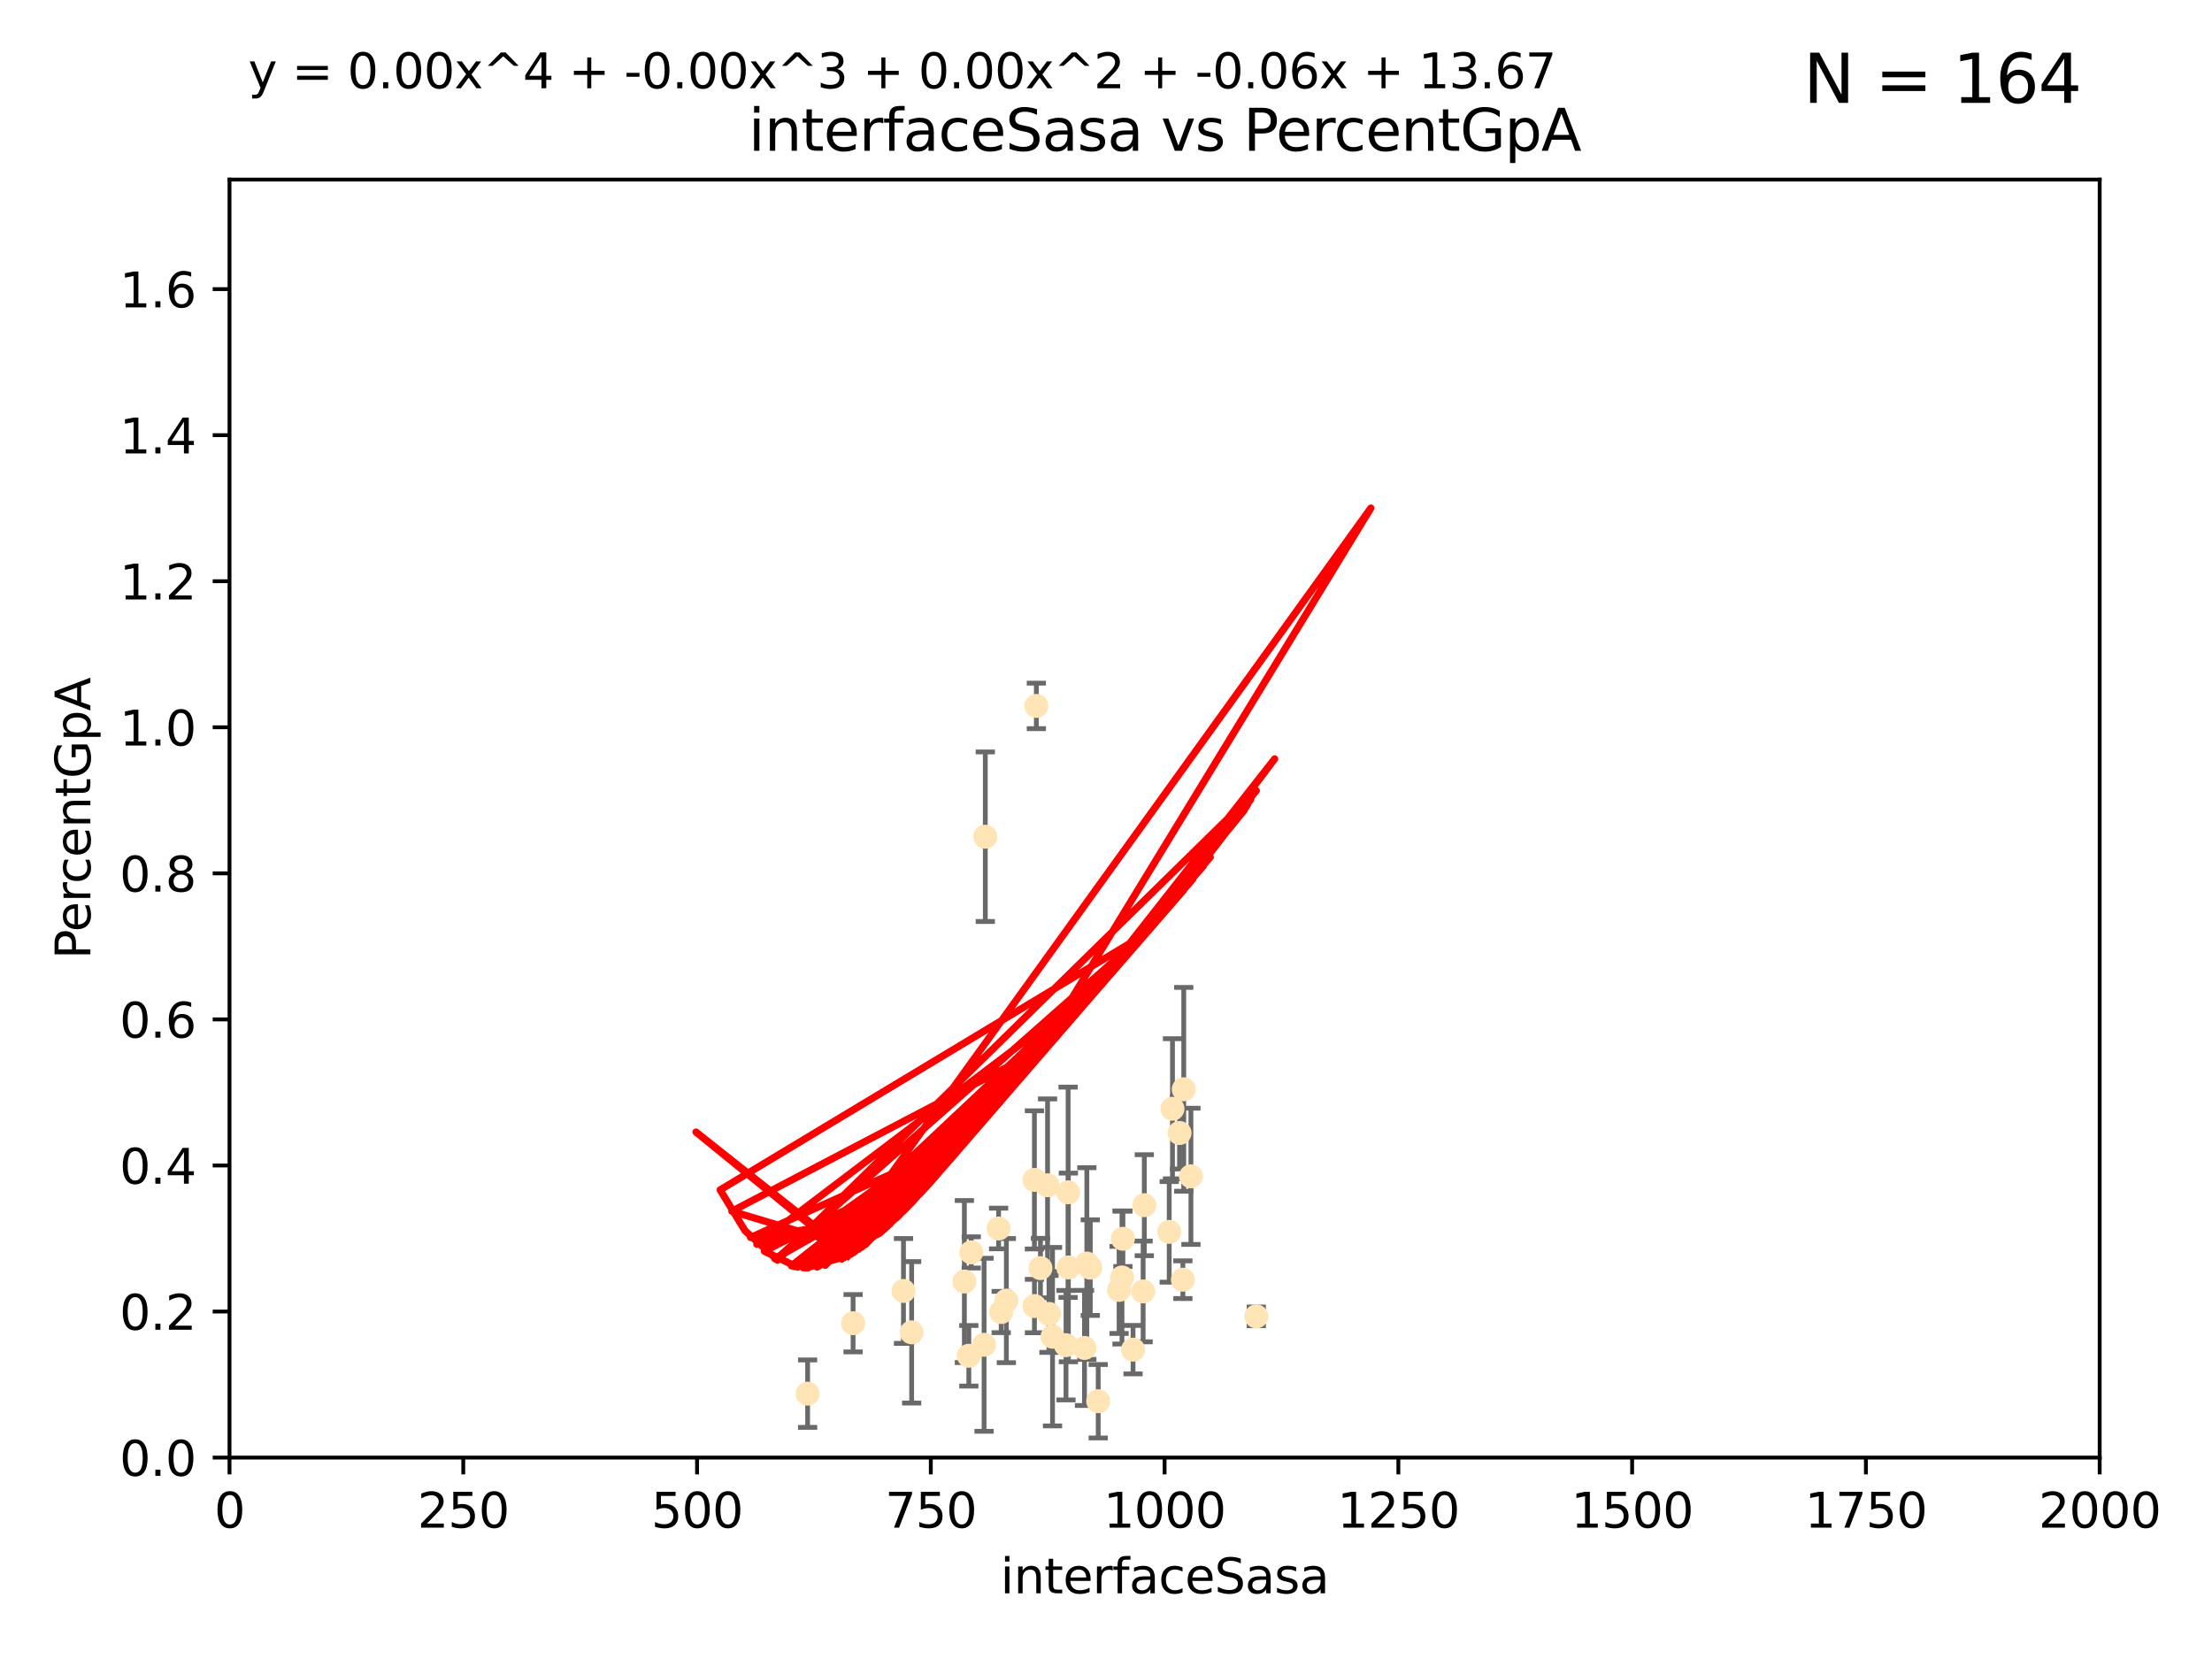 <?xml version="1.0" encoding="utf-8" standalone="no"?>
<!DOCTYPE svg PUBLIC "-//W3C//DTD SVG 1.1//EN"
  "http://www.w3.org/Graphics/SVG/1.1/DTD/svg11.dtd">
<svg xmlns:xlink="http://www.w3.org/1999/xlink" width="460.8pt" height="345.6pt" viewBox="0 0 460.8 345.6" xmlns="http://www.w3.org/2000/svg" version="1.1">
 <defs>
  <style type="text/css">*{stroke-linejoin: round; stroke-linecap: butt}</style>
 </defs>
 <g id="figure_1">
  <g id="patch_1">
   <path d="M 0 345.6 
L 460.8 345.6 
L 460.8 0 
L 0 0 
z
" style="fill: #ffffff"/>
  </g>
  <g id="axes_1">
   <g id="patch_2">
    <path d="M 47.81 303.64 
L 437.4 303.64 
L 437.4 37.411 
L 47.81 37.411 
z
" style="fill: #ffffff"/>
   </g>
   <g id="PathCollection_1">
    <defs>
     <path id="md4c03b5e62" d="M 0 1.118 
C 0.297 1.118 0.581 1 0.791 0.791 
C 1 0.581 1.118 0.297 1.118 0 
C 1.118 -0.297 1 -0.581 0.791 -0.791 
C 0.581 -1 0.297 -1.118 0 -1.118 
C -0.297 -1.118 -0.581 -1 -0.791 -0.791 
C -1 -0.581 -1.118 -0.297 -1.118 0 
C -1.118 0.297 -1 0.581 -0.791 0.791 
C -0.581 1 -0.297 1.118 0 1.118 
z
" style="stroke: #ffe4b5"/>
    </defs>
    <g clip-path="url(#pbf215080fa)">
     <use xlink:href="#md4c03b5e62" x="245.718" y="236.024" style="fill: #ffe4b5; stroke: #ffe4b5"/>
     <use xlink:href="#md4c03b5e62" x="215.891" y="147.056" style="fill: #ffe4b5; stroke: #ffe4b5"/>
     <use xlink:href="#md4c03b5e62" x="215.495" y="272.073" style="fill: #ffe4b5; stroke: #ffe4b5"/>
     <use xlink:href="#md4c03b5e62" x="219.261" y="278.454" style="fill: #ffe4b5; stroke: #ffe4b5"/>
     <use xlink:href="#md4c03b5e62" x="233.732" y="266.121" style="fill: #ffe4b5; stroke: #ffe4b5"/>
     <use xlink:href="#md4c03b5e62" x="243.569" y="256.619" style="fill: #ffe4b5; stroke: #ffe4b5"/>
     <use xlink:href="#md4c03b5e62" x="222.506" y="248.374" style="fill: #ffe4b5; stroke: #ffe4b5"/>
     <use xlink:href="#md4c03b5e62" x="200.897" y="266.966" style="fill: #ffe4b5; stroke: #ffe4b5"/>
     <use xlink:href="#md4c03b5e62" x="215.488" y="245.794" style="fill: #ffe4b5; stroke: #ffe4b5"/>
     <use xlink:href="#md4c03b5e62" x="225.921" y="280.798" style="fill: #ffe4b5; stroke: #ffe4b5"/>
     <use xlink:href="#md4c03b5e62" x="209.644" y="270.942" style="fill: #ffe4b5; stroke: #ffe4b5"/>
     <use xlink:href="#md4c03b5e62" x="222.066" y="280.225" style="fill: #ffe4b5; stroke: #ffe4b5"/>
     <use xlink:href="#md4c03b5e62" x="188.212" y="268.929" style="fill: #ffe4b5; stroke: #ffe4b5"/>
     <use xlink:href="#md4c03b5e62" x="189.913" y="277.551" style="fill: #ffe4b5; stroke: #ffe4b5"/>
     <use xlink:href="#md4c03b5e62" x="248.092" y="245.048" style="fill: #ffe4b5; stroke: #ffe4b5"/>
     <use xlink:href="#md4c03b5e62" x="227.125" y="264.074" style="fill: #ffe4b5; stroke: #ffe4b5"/>
     <use xlink:href="#md4c03b5e62" x="244.251" y="230.974" style="fill: #ffe4b5; stroke: #ffe4b5"/>
     <use xlink:href="#md4c03b5e62" x="246.594" y="226.92" style="fill: #ffe4b5; stroke: #ffe4b5"/>
     <use xlink:href="#md4c03b5e62" x="208.563" y="273.317" style="fill: #ffe4b5; stroke: #ffe4b5"/>
     <use xlink:href="#md4c03b5e62" x="222.561" y="264.031" style="fill: #ffe4b5; stroke: #ffe4b5"/>
     <use xlink:href="#md4c03b5e62" x="168.242" y="290.323" style="fill: #ffe4b5; stroke: #ffe4b5"/>
     <use xlink:href="#md4c03b5e62" x="236.035" y="281.157" style="fill: #ffe4b5; stroke: #ffe4b5"/>
     <use xlink:href="#md4c03b5e62" x="246.417" y="266.582" style="fill: #ffe4b5; stroke: #ffe4b5"/>
     <use xlink:href="#md4c03b5e62" x="205.257" y="174.301" style="fill: #ffe4b5; stroke: #ffe4b5"/>
     <use xlink:href="#md4c03b5e62" x="238.134" y="269.032" style="fill: #ffe4b5; stroke: #ffe4b5"/>
     <use xlink:href="#md4c03b5e62" x="233.126" y="268.709" style="fill: #ffe4b5; stroke: #ffe4b5"/>
     <use xlink:href="#md4c03b5e62" x="216.746" y="264.173" style="fill: #ffe4b5; stroke: #ffe4b5"/>
     <use xlink:href="#md4c03b5e62" x="202.329" y="260.898" style="fill: #ffe4b5; stroke: #ffe4b5"/>
     <use xlink:href="#md4c03b5e62" x="233.923" y="258.061" style="fill: #ffe4b5; stroke: #ffe4b5"/>
     <use xlink:href="#md4c03b5e62" x="228.778" y="291.9" style="fill: #ffe4b5; stroke: #ffe4b5"/>
     <use xlink:href="#md4c03b5e62" x="208.029" y="255.921" style="fill: #ffe4b5; stroke: #ffe4b5"/>
     <use xlink:href="#md4c03b5e62" x="177.715" y="275.649" style="fill: #ffe4b5; stroke: #ffe4b5"/>
     <use xlink:href="#md4c03b5e62" x="218.522" y="273.715" style="fill: #ffe4b5; stroke: #ffe4b5"/>
     <use xlink:href="#md4c03b5e62" x="205.002" y="280.144" style="fill: #ffe4b5; stroke: #ffe4b5"/>
     <use xlink:href="#md4c03b5e62" x="226.41" y="263.219" style="fill: #ffe4b5; stroke: #ffe4b5"/>
     <use xlink:href="#md4c03b5e62" x="218.226" y="246.911" style="fill: #ffe4b5; stroke: #ffe4b5"/>
     <use xlink:href="#md4c03b5e62" x="261.707" y="274.226" style="fill: #ffe4b5; stroke: #ffe4b5"/>
     <use xlink:href="#md4c03b5e62" x="238.38" y="251.06" style="fill: #ffe4b5; stroke: #ffe4b5"/>
     <use xlink:href="#md4c03b5e62" x="201.825" y="282.435" style="fill: #ffe4b5; stroke: #ffe4b5"/>
    </g>
   </g>
   <g id="matplotlib.axis_1">
    <g id="xtick_1">
     <g id="line2d_1">
      <defs>
       <path id="mb9b0d8a4fa" d="M 0 0 
L 0 3.5 
" style="stroke: #000000; stroke-width: 0.8"/>
      </defs>
      <g>
       <use xlink:href="#mb9b0d8a4fa" x="47.81" y="303.64" style="stroke: #000000; stroke-width: 0.8"/>
      </g>
     </g>
     <g id="text_1">
      <!-- 0 -->
      <g transform="translate(44.629 318.238)scale(0.1 -0.1)">
       <defs>
        <path id="DejaVuSans-30" d="M 2034 4250 
Q 1547 4250 1301 3770 
Q 1056 3291 1056 2328 
Q 1056 1369 1301 889 
Q 1547 409 2034 409 
Q 2525 409 2770 889 
Q 3016 1369 3016 2328 
Q 3016 3291 2770 3770 
Q 2525 4250 2034 4250 
z
M 2034 4750 
Q 2819 4750 3233 4129 
Q 3647 3509 3647 2328 
Q 3647 1150 3233 529 
Q 2819 -91 2034 -91 
Q 1250 -91 836 529 
Q 422 1150 422 2328 
Q 422 3509 836 4129 
Q 1250 4750 2034 4750 
z
" transform="scale(0.016)"/>
       </defs>
       <use xlink:href="#DejaVuSans-30"/>
      </g>
     </g>
    </g>
    <g id="xtick_2">
     <g id="line2d_2">
      <g>
       <use xlink:href="#mb9b0d8a4fa" x="96.509" y="303.64" style="stroke: #000000; stroke-width: 0.8"/>
      </g>
     </g>
     <g id="text_2">
      <!-- 250 -->
      <g transform="translate(86.965 318.238)scale(0.1 -0.1)">
       <defs>
        <path id="DejaVuSans-32" d="M 1228 531 
L 3431 531 
L 3431 0 
L 469 0 
L 469 531 
Q 828 903 1448 1529 
Q 2069 2156 2228 2338 
Q 2531 2678 2651 2914 
Q 2772 3150 2772 3378 
Q 2772 3750 2511 3984 
Q 2250 4219 1831 4219 
Q 1534 4219 1204 4116 
Q 875 4013 500 3803 
L 500 4441 
Q 881 4594 1212 4672 
Q 1544 4750 1819 4750 
Q 2544 4750 2975 4387 
Q 3406 4025 3406 3419 
Q 3406 3131 3298 2873 
Q 3191 2616 2906 2266 
Q 2828 2175 2409 1742 
Q 1991 1309 1228 531 
z
" transform="scale(0.016)"/>
        <path id="DejaVuSans-35" d="M 691 4666 
L 3169 4666 
L 3169 4134 
L 1269 4134 
L 1269 2991 
Q 1406 3038 1543 3061 
Q 1681 3084 1819 3084 
Q 2600 3084 3056 2656 
Q 3513 2228 3513 1497 
Q 3513 744 3044 326 
Q 2575 -91 1722 -91 
Q 1428 -91 1123 -41 
Q 819 9 494 109 
L 494 744 
Q 775 591 1075 516 
Q 1375 441 1709 441 
Q 2250 441 2565 725 
Q 2881 1009 2881 1497 
Q 2881 1984 2565 2268 
Q 2250 2553 1709 2553 
Q 1456 2553 1204 2497 
Q 953 2441 691 2322 
L 691 4666 
z
" transform="scale(0.016)"/>
       </defs>
       <use xlink:href="#DejaVuSans-32"/>
       <use xlink:href="#DejaVuSans-35" x="63.623"/>
       <use xlink:href="#DejaVuSans-30" x="127.246"/>
      </g>
     </g>
    </g>
    <g id="xtick_3">
     <g id="line2d_3">
      <g>
       <use xlink:href="#mb9b0d8a4fa" x="145.208" y="303.64" style="stroke: #000000; stroke-width: 0.8"/>
      </g>
     </g>
     <g id="text_3">
      <!-- 500 -->
      <g transform="translate(135.664 318.238)scale(0.1 -0.1)">
       <use xlink:href="#DejaVuSans-35"/>
       <use xlink:href="#DejaVuSans-30" x="63.623"/>
       <use xlink:href="#DejaVuSans-30" x="127.246"/>
      </g>
     </g>
    </g>
    <g id="xtick_4">
     <g id="line2d_4">
      <g>
       <use xlink:href="#mb9b0d8a4fa" x="193.906" y="303.64" style="stroke: #000000; stroke-width: 0.8"/>
      </g>
     </g>
     <g id="text_4">
      <!-- 750 -->
      <g transform="translate(184.363 318.238)scale(0.1 -0.1)">
       <defs>
        <path id="DejaVuSans-37" d="M 525 4666 
L 3525 4666 
L 3525 4397 
L 1831 0 
L 1172 0 
L 2766 4134 
L 525 4134 
L 525 4666 
z
" transform="scale(0.016)"/>
       </defs>
       <use xlink:href="#DejaVuSans-37"/>
       <use xlink:href="#DejaVuSans-35" x="63.623"/>
       <use xlink:href="#DejaVuSans-30" x="127.246"/>
      </g>
     </g>
    </g>
    <g id="xtick_5">
     <g id="line2d_5">
      <g>
       <use xlink:href="#mb9b0d8a4fa" x="242.605" y="303.64" style="stroke: #000000; stroke-width: 0.8"/>
      </g>
     </g>
     <g id="text_5">
      <!-- 1000 -->
      <g transform="translate(229.88 318.238)scale(0.1 -0.1)">
       <defs>
        <path id="DejaVuSans-31" d="M 794 531 
L 1825 531 
L 1825 4091 
L 703 3866 
L 703 4441 
L 1819 4666 
L 2450 4666 
L 2450 531 
L 3481 531 
L 3481 0 
L 794 0 
L 794 531 
z
" transform="scale(0.016)"/>
       </defs>
       <use xlink:href="#DejaVuSans-31"/>
       <use xlink:href="#DejaVuSans-30" x="63.623"/>
       <use xlink:href="#DejaVuSans-30" x="127.246"/>
       <use xlink:href="#DejaVuSans-30" x="190.869"/>
      </g>
     </g>
    </g>
    <g id="xtick_6">
     <g id="line2d_6">
      <g>
       <use xlink:href="#mb9b0d8a4fa" x="291.304" y="303.64" style="stroke: #000000; stroke-width: 0.8"/>
      </g>
     </g>
     <g id="text_6">
      <!-- 1250 -->
      <g transform="translate(278.579 318.238)scale(0.1 -0.1)">
       <use xlink:href="#DejaVuSans-31"/>
       <use xlink:href="#DejaVuSans-32" x="63.623"/>
       <use xlink:href="#DejaVuSans-35" x="127.246"/>
       <use xlink:href="#DejaVuSans-30" x="190.869"/>
      </g>
     </g>
    </g>
    <g id="xtick_7">
     <g id="line2d_7">
      <g>
       <use xlink:href="#mb9b0d8a4fa" x="340.002" y="303.64" style="stroke: #000000; stroke-width: 0.8"/>
      </g>
     </g>
     <g id="text_7">
      <!-- 1500 -->
      <g transform="translate(327.277 318.238)scale(0.1 -0.1)">
       <use xlink:href="#DejaVuSans-31"/>
       <use xlink:href="#DejaVuSans-35" x="63.623"/>
       <use xlink:href="#DejaVuSans-30" x="127.246"/>
       <use xlink:href="#DejaVuSans-30" x="190.869"/>
      </g>
     </g>
    </g>
    <g id="xtick_8">
     <g id="line2d_8">
      <g>
       <use xlink:href="#mb9b0d8a4fa" x="388.701" y="303.64" style="stroke: #000000; stroke-width: 0.8"/>
      </g>
     </g>
     <g id="text_8">
      <!-- 1750 -->
      <g transform="translate(375.976 318.238)scale(0.1 -0.1)">
       <use xlink:href="#DejaVuSans-31"/>
       <use xlink:href="#DejaVuSans-37" x="63.623"/>
       <use xlink:href="#DejaVuSans-35" x="127.246"/>
       <use xlink:href="#DejaVuSans-30" x="190.869"/>
      </g>
     </g>
    </g>
    <g id="xtick_9">
     <g id="line2d_9">
      <g>
       <use xlink:href="#mb9b0d8a4fa" x="437.4" y="303.64" style="stroke: #000000; stroke-width: 0.8"/>
      </g>
     </g>
     <g id="text_9">
      <!-- 2000 -->
      <g transform="translate(424.675 318.238)scale(0.1 -0.1)">
       <use xlink:href="#DejaVuSans-32"/>
       <use xlink:href="#DejaVuSans-30" x="63.623"/>
       <use xlink:href="#DejaVuSans-30" x="127.246"/>
       <use xlink:href="#DejaVuSans-30" x="190.869"/>
      </g>
     </g>
    </g>
    <g id="text_10">
     <!-- interfaceSasa -->
     <g transform="translate(208.398 331.917)scale(0.1 -0.1)">
      <defs>
       <path id="DejaVuSans-69" d="M 603 3500 
L 1178 3500 
L 1178 0 
L 603 0 
L 603 3500 
z
M 603 4863 
L 1178 4863 
L 1178 4134 
L 603 4134 
L 603 4863 
z
" transform="scale(0.016)"/>
       <path id="DejaVuSans-6e" d="M 3513 2113 
L 3513 0 
L 2938 0 
L 2938 2094 
Q 2938 2591 2744 2837 
Q 2550 3084 2163 3084 
Q 1697 3084 1428 2787 
Q 1159 2491 1159 1978 
L 1159 0 
L 581 0 
L 581 3500 
L 1159 3500 
L 1159 2956 
Q 1366 3272 1645 3428 
Q 1925 3584 2291 3584 
Q 2894 3584 3203 3211 
Q 3513 2838 3513 2113 
z
" transform="scale(0.016)"/>
       <path id="DejaVuSans-74" d="M 1172 4494 
L 1172 3500 
L 2356 3500 
L 2356 3053 
L 1172 3053 
L 1172 1153 
Q 1172 725 1289 603 
Q 1406 481 1766 481 
L 2356 481 
L 2356 0 
L 1766 0 
Q 1100 0 847 248 
Q 594 497 594 1153 
L 594 3053 
L 172 3053 
L 172 3500 
L 594 3500 
L 594 4494 
L 1172 4494 
z
" transform="scale(0.016)"/>
       <path id="DejaVuSans-65" d="M 3597 1894 
L 3597 1613 
L 953 1613 
Q 991 1019 1311 708 
Q 1631 397 2203 397 
Q 2534 397 2845 478 
Q 3156 559 3463 722 
L 3463 178 
Q 3153 47 2828 -22 
Q 2503 -91 2169 -91 
Q 1331 -91 842 396 
Q 353 884 353 1716 
Q 353 2575 817 3079 
Q 1281 3584 2069 3584 
Q 2775 3584 3186 3129 
Q 3597 2675 3597 1894 
z
M 3022 2063 
Q 3016 2534 2758 2815 
Q 2500 3097 2075 3097 
Q 1594 3097 1305 2825 
Q 1016 2553 972 2059 
L 3022 2063 
z
" transform="scale(0.016)"/>
       <path id="DejaVuSans-72" d="M 2631 2963 
Q 2534 3019 2420 3045 
Q 2306 3072 2169 3072 
Q 1681 3072 1420 2755 
Q 1159 2438 1159 1844 
L 1159 0 
L 581 0 
L 581 3500 
L 1159 3500 
L 1159 2956 
Q 1341 3275 1631 3429 
Q 1922 3584 2338 3584 
Q 2397 3584 2469 3576 
Q 2541 3569 2628 3553 
L 2631 2963 
z
" transform="scale(0.016)"/>
       <path id="DejaVuSans-66" d="M 2375 4863 
L 2375 4384 
L 1825 4384 
Q 1516 4384 1395 4259 
Q 1275 4134 1275 3809 
L 1275 3500 
L 2222 3500 
L 2222 3053 
L 1275 3053 
L 1275 0 
L 697 0 
L 697 3053 
L 147 3053 
L 147 3500 
L 697 3500 
L 697 3744 
Q 697 4328 969 4595 
Q 1241 4863 1831 4863 
L 2375 4863 
z
" transform="scale(0.016)"/>
       <path id="DejaVuSans-61" d="M 2194 1759 
Q 1497 1759 1228 1600 
Q 959 1441 959 1056 
Q 959 750 1161 570 
Q 1363 391 1709 391 
Q 2188 391 2477 730 
Q 2766 1069 2766 1631 
L 2766 1759 
L 2194 1759 
z
M 3341 1997 
L 3341 0 
L 2766 0 
L 2766 531 
Q 2569 213 2275 61 
Q 1981 -91 1556 -91 
Q 1019 -91 701 211 
Q 384 513 384 1019 
Q 384 1609 779 1909 
Q 1175 2209 1959 2209 
L 2766 2209 
L 2766 2266 
Q 2766 2663 2505 2880 
Q 2244 3097 1772 3097 
Q 1472 3097 1187 3025 
Q 903 2953 641 2809 
L 641 3341 
Q 956 3463 1253 3523 
Q 1550 3584 1831 3584 
Q 2591 3584 2966 3190 
Q 3341 2797 3341 1997 
z
" transform="scale(0.016)"/>
       <path id="DejaVuSans-63" d="M 3122 3366 
L 3122 2828 
Q 2878 2963 2633 3030 
Q 2388 3097 2138 3097 
Q 1578 3097 1268 2742 
Q 959 2388 959 1747 
Q 959 1106 1268 751 
Q 1578 397 2138 397 
Q 2388 397 2633 464 
Q 2878 531 3122 666 
L 3122 134 
Q 2881 22 2623 -34 
Q 2366 -91 2075 -91 
Q 1284 -91 818 406 
Q 353 903 353 1747 
Q 353 2603 823 3093 
Q 1294 3584 2113 3584 
Q 2378 3584 2631 3529 
Q 2884 3475 3122 3366 
z
" transform="scale(0.016)"/>
       <path id="DejaVuSans-53" d="M 3425 4513 
L 3425 3897 
Q 3066 4069 2747 4153 
Q 2428 4238 2131 4238 
Q 1616 4238 1336 4038 
Q 1056 3838 1056 3469 
Q 1056 3159 1242 3001 
Q 1428 2844 1947 2747 
L 2328 2669 
Q 3034 2534 3370 2195 
Q 3706 1856 3706 1288 
Q 3706 609 3251 259 
Q 2797 -91 1919 -91 
Q 1588 -91 1214 -16 
Q 841 59 441 206 
L 441 856 
Q 825 641 1194 531 
Q 1563 422 1919 422 
Q 2459 422 2753 634 
Q 3047 847 3047 1241 
Q 3047 1584 2836 1778 
Q 2625 1972 2144 2069 
L 1759 2144 
Q 1053 2284 737 2584 
Q 422 2884 422 3419 
Q 422 4038 858 4394 
Q 1294 4750 2059 4750 
Q 2388 4750 2728 4690 
Q 3069 4631 3425 4513 
z
" transform="scale(0.016)"/>
       <path id="DejaVuSans-73" d="M 2834 3397 
L 2834 2853 
Q 2591 2978 2328 3040 
Q 2066 3103 1784 3103 
Q 1356 3103 1142 2972 
Q 928 2841 928 2578 
Q 928 2378 1081 2264 
Q 1234 2150 1697 2047 
L 1894 2003 
Q 2506 1872 2764 1633 
Q 3022 1394 3022 966 
Q 3022 478 2636 193 
Q 2250 -91 1575 -91 
Q 1294 -91 989 -36 
Q 684 19 347 128 
L 347 722 
Q 666 556 975 473 
Q 1284 391 1588 391 
Q 1994 391 2212 530 
Q 2431 669 2431 922 
Q 2431 1156 2273 1281 
Q 2116 1406 1581 1522 
L 1381 1569 
Q 847 1681 609 1914 
Q 372 2147 372 2553 
Q 372 3047 722 3315 
Q 1072 3584 1716 3584 
Q 2034 3584 2315 3537 
Q 2597 3491 2834 3397 
z
" transform="scale(0.016)"/>
      </defs>
      <use xlink:href="#DejaVuSans-69"/>
      <use xlink:href="#DejaVuSans-6e" x="27.783"/>
      <use xlink:href="#DejaVuSans-74" x="91.162"/>
      <use xlink:href="#DejaVuSans-65" x="130.371"/>
      <use xlink:href="#DejaVuSans-72" x="191.895"/>
      <use xlink:href="#DejaVuSans-66" x="233.008"/>
      <use xlink:href="#DejaVuSans-61" x="268.213"/>
      <use xlink:href="#DejaVuSans-63" x="329.492"/>
      <use xlink:href="#DejaVuSans-65" x="384.473"/>
      <use xlink:href="#DejaVuSans-53" x="445.996"/>
      <use xlink:href="#DejaVuSans-61" x="509.473"/>
      <use xlink:href="#DejaVuSans-73" x="570.752"/>
      <use xlink:href="#DejaVuSans-61" x="622.852"/>
     </g>
    </g>
   </g>
   <g id="matplotlib.axis_2">
    <g id="ytick_1">
     <g id="line2d_10">
      <defs>
       <path id="m3b615065b5" d="M 0 0 
L -3.5 0 
" style="stroke: #000000; stroke-width: 0.8"/>
      </defs>
      <g>
       <use xlink:href="#m3b615065b5" x="47.81" y="303.64" style="stroke: #000000; stroke-width: 0.8"/>
      </g>
     </g>
     <g id="text_11">
      <!-- 0.0 -->
      <g transform="translate(24.907 307.439)scale(0.1 -0.1)">
       <defs>
        <path id="DejaVuSans-2e" d="M 684 794 
L 1344 794 
L 1344 0 
L 684 0 
L 684 794 
z
" transform="scale(0.016)"/>
       </defs>
       <use xlink:href="#DejaVuSans-30"/>
       <use xlink:href="#DejaVuSans-2e" x="63.623"/>
       <use xlink:href="#DejaVuSans-30" x="95.41"/>
      </g>
     </g>
    </g>
    <g id="ytick_2">
     <g id="line2d_11">
      <g>
       <use xlink:href="#m3b615065b5" x="47.81" y="273.214" style="stroke: #000000; stroke-width: 0.8"/>
      </g>
     </g>
     <g id="text_12">
      <!-- 0.2 -->
      <g transform="translate(24.907 277.013)scale(0.1 -0.1)">
       <use xlink:href="#DejaVuSans-30"/>
       <use xlink:href="#DejaVuSans-2e" x="63.623"/>
       <use xlink:href="#DejaVuSans-32" x="95.41"/>
      </g>
     </g>
    </g>
    <g id="ytick_3">
     <g id="line2d_12">
      <g>
       <use xlink:href="#m3b615065b5" x="47.81" y="242.788" style="stroke: #000000; stroke-width: 0.8"/>
      </g>
     </g>
     <g id="text_13">
      <!-- 0.4 -->
      <g transform="translate(24.907 246.587)scale(0.1 -0.1)">
       <defs>
        <path id="DejaVuSans-34" d="M 2419 4116 
L 825 1625 
L 2419 1625 
L 2419 4116 
z
M 2253 4666 
L 3047 4666 
L 3047 1625 
L 3713 1625 
L 3713 1100 
L 3047 1100 
L 3047 0 
L 2419 0 
L 2419 1100 
L 313 1100 
L 313 1709 
L 2253 4666 
z
" transform="scale(0.016)"/>
       </defs>
       <use xlink:href="#DejaVuSans-30"/>
       <use xlink:href="#DejaVuSans-2e" x="63.623"/>
       <use xlink:href="#DejaVuSans-34" x="95.41"/>
      </g>
     </g>
    </g>
    <g id="ytick_4">
     <g id="line2d_13">
      <g>
       <use xlink:href="#m3b615065b5" x="47.81" y="212.362" style="stroke: #000000; stroke-width: 0.8"/>
      </g>
     </g>
     <g id="text_14">
      <!-- 0.6 -->
      <g transform="translate(24.907 216.161)scale(0.1 -0.1)">
       <defs>
        <path id="DejaVuSans-36" d="M 2113 2584 
Q 1688 2584 1439 2293 
Q 1191 2003 1191 1497 
Q 1191 994 1439 701 
Q 1688 409 2113 409 
Q 2538 409 2786 701 
Q 3034 994 3034 1497 
Q 3034 2003 2786 2293 
Q 2538 2584 2113 2584 
z
M 3366 4563 
L 3366 3988 
Q 3128 4100 2886 4159 
Q 2644 4219 2406 4219 
Q 1781 4219 1451 3797 
Q 1122 3375 1075 2522 
Q 1259 2794 1537 2939 
Q 1816 3084 2150 3084 
Q 2853 3084 3261 2657 
Q 3669 2231 3669 1497 
Q 3669 778 3244 343 
Q 2819 -91 2113 -91 
Q 1303 -91 875 529 
Q 447 1150 447 2328 
Q 447 3434 972 4092 
Q 1497 4750 2381 4750 
Q 2619 4750 2861 4703 
Q 3103 4656 3366 4563 
z
" transform="scale(0.016)"/>
       </defs>
       <use xlink:href="#DejaVuSans-30"/>
       <use xlink:href="#DejaVuSans-2e" x="63.623"/>
       <use xlink:href="#DejaVuSans-36" x="95.41"/>
      </g>
     </g>
    </g>
    <g id="ytick_5">
     <g id="line2d_14">
      <g>
       <use xlink:href="#m3b615065b5" x="47.81" y="181.935" style="stroke: #000000; stroke-width: 0.8"/>
      </g>
     </g>
     <g id="text_15">
      <!-- 0.8 -->
      <g transform="translate(24.907 185.735)scale(0.1 -0.1)">
       <defs>
        <path id="DejaVuSans-38" d="M 2034 2216 
Q 1584 2216 1326 1975 
Q 1069 1734 1069 1313 
Q 1069 891 1326 650 
Q 1584 409 2034 409 
Q 2484 409 2743 651 
Q 3003 894 3003 1313 
Q 3003 1734 2745 1975 
Q 2488 2216 2034 2216 
z
M 1403 2484 
Q 997 2584 770 2862 
Q 544 3141 544 3541 
Q 544 4100 942 4425 
Q 1341 4750 2034 4750 
Q 2731 4750 3128 4425 
Q 3525 4100 3525 3541 
Q 3525 3141 3298 2862 
Q 3072 2584 2669 2484 
Q 3125 2378 3379 2068 
Q 3634 1759 3634 1313 
Q 3634 634 3220 271 
Q 2806 -91 2034 -91 
Q 1263 -91 848 271 
Q 434 634 434 1313 
Q 434 1759 690 2068 
Q 947 2378 1403 2484 
z
M 1172 3481 
Q 1172 3119 1398 2916 
Q 1625 2713 2034 2713 
Q 2441 2713 2670 2916 
Q 2900 3119 2900 3481 
Q 2900 3844 2670 4047 
Q 2441 4250 2034 4250 
Q 1625 4250 1398 4047 
Q 1172 3844 1172 3481 
z
" transform="scale(0.016)"/>
       </defs>
       <use xlink:href="#DejaVuSans-30"/>
       <use xlink:href="#DejaVuSans-2e" x="63.623"/>
       <use xlink:href="#DejaVuSans-38" x="95.41"/>
      </g>
     </g>
    </g>
    <g id="ytick_6">
     <g id="line2d_15">
      <g>
       <use xlink:href="#m3b615065b5" x="47.81" y="151.509" style="stroke: #000000; stroke-width: 0.8"/>
      </g>
     </g>
     <g id="text_16">
      <!-- 1.0 -->
      <g transform="translate(24.907 155.308)scale(0.1 -0.1)">
       <use xlink:href="#DejaVuSans-31"/>
       <use xlink:href="#DejaVuSans-2e" x="63.623"/>
       <use xlink:href="#DejaVuSans-30" x="95.41"/>
      </g>
     </g>
    </g>
    <g id="ytick_7">
     <g id="line2d_16">
      <g>
       <use xlink:href="#m3b615065b5" x="47.81" y="121.083" style="stroke: #000000; stroke-width: 0.8"/>
      </g>
     </g>
     <g id="text_17">
      <!-- 1.2 -->
      <g transform="translate(24.907 124.882)scale(0.1 -0.1)">
       <use xlink:href="#DejaVuSans-31"/>
       <use xlink:href="#DejaVuSans-2e" x="63.623"/>
       <use xlink:href="#DejaVuSans-32" x="95.41"/>
      </g>
     </g>
    </g>
    <g id="ytick_8">
     <g id="line2d_17">
      <g>
       <use xlink:href="#m3b615065b5" x="47.81" y="90.657" style="stroke: #000000; stroke-width: 0.8"/>
      </g>
     </g>
     <g id="text_18">
      <!-- 1.4 -->
      <g transform="translate(24.907 94.456)scale(0.1 -0.1)">
       <use xlink:href="#DejaVuSans-31"/>
       <use xlink:href="#DejaVuSans-2e" x="63.623"/>
       <use xlink:href="#DejaVuSans-34" x="95.41"/>
      </g>
     </g>
    </g>
    <g id="ytick_9">
     <g id="line2d_18">
      <g>
       <use xlink:href="#m3b615065b5" x="47.81" y="60.231" style="stroke: #000000; stroke-width: 0.8"/>
      </g>
     </g>
     <g id="text_19">
      <!-- 1.6 -->
      <g transform="translate(24.907 64.03)scale(0.1 -0.1)">
       <use xlink:href="#DejaVuSans-31"/>
       <use xlink:href="#DejaVuSans-2e" x="63.623"/>
       <use xlink:href="#DejaVuSans-36" x="95.41"/>
      </g>
     </g>
    </g>
    <g id="text_20">
     <!-- PercentGpA -->
     <g transform="translate(18.827 199.802)rotate(-90)scale(0.1 -0.1)">
      <defs>
       <path id="DejaVuSans-50" d="M 1259 4147 
L 1259 2394 
L 2053 2394 
Q 2494 2394 2734 2622 
Q 2975 2850 2975 3272 
Q 2975 3691 2734 3919 
Q 2494 4147 2053 4147 
L 1259 4147 
z
M 628 4666 
L 2053 4666 
Q 2838 4666 3239 4311 
Q 3641 3956 3641 3272 
Q 3641 2581 3239 2228 
Q 2838 1875 2053 1875 
L 1259 1875 
L 1259 0 
L 628 0 
L 628 4666 
z
" transform="scale(0.016)"/>
       <path id="DejaVuSans-47" d="M 3809 666 
L 3809 1919 
L 2778 1919 
L 2778 2438 
L 4434 2438 
L 4434 434 
Q 4069 175 3628 42 
Q 3188 -91 2688 -91 
Q 1594 -91 976 548 
Q 359 1188 359 2328 
Q 359 3472 976 4111 
Q 1594 4750 2688 4750 
Q 3144 4750 3555 4637 
Q 3966 4525 4313 4306 
L 4313 3634 
Q 3963 3931 3569 4081 
Q 3175 4231 2741 4231 
Q 1884 4231 1454 3753 
Q 1025 3275 1025 2328 
Q 1025 1384 1454 906 
Q 1884 428 2741 428 
Q 3075 428 3337 486 
Q 3600 544 3809 666 
z
" transform="scale(0.016)"/>
       <path id="DejaVuSans-70" d="M 1159 525 
L 1159 -1331 
L 581 -1331 
L 581 3500 
L 1159 3500 
L 1159 2969 
Q 1341 3281 1617 3432 
Q 1894 3584 2278 3584 
Q 2916 3584 3314 3078 
Q 3713 2572 3713 1747 
Q 3713 922 3314 415 
Q 2916 -91 2278 -91 
Q 1894 -91 1617 61 
Q 1341 213 1159 525 
z
M 3116 1747 
Q 3116 2381 2855 2742 
Q 2594 3103 2138 3103 
Q 1681 3103 1420 2742 
Q 1159 2381 1159 1747 
Q 1159 1113 1420 752 
Q 1681 391 2138 391 
Q 2594 391 2855 752 
Q 3116 1113 3116 1747 
z
" transform="scale(0.016)"/>
       <path id="DejaVuSans-41" d="M 2188 4044 
L 1331 1722 
L 3047 1722 
L 2188 4044 
z
M 1831 4666 
L 2547 4666 
L 4325 0 
L 3669 0 
L 3244 1197 
L 1141 1197 
L 716 0 
L 50 0 
L 1831 4666 
z
" transform="scale(0.016)"/>
      </defs>
      <use xlink:href="#DejaVuSans-50"/>
      <use xlink:href="#DejaVuSans-65" x="56.678"/>
      <use xlink:href="#DejaVuSans-72" x="118.201"/>
      <use xlink:href="#DejaVuSans-63" x="157.064"/>
      <use xlink:href="#DejaVuSans-65" x="212.045"/>
      <use xlink:href="#DejaVuSans-6e" x="273.568"/>
      <use xlink:href="#DejaVuSans-74" x="336.947"/>
      <use xlink:href="#DejaVuSans-47" x="376.156"/>
      <use xlink:href="#DejaVuSans-70" x="453.646"/>
      <use xlink:href="#DejaVuSans-41" x="517.123"/>
     </g>
    </g>
   </g>
   <g id="LineCollection_1">
    <path d="M 245.718 243.516 
L 245.718 228.533 
" clip-path="url(#pbf215080fa)" style="fill: none; stroke: #696969"/>
    <path d="M 215.891 151.794 
L 215.891 142.317 
" clip-path="url(#pbf215080fa)" style="fill: none; stroke: #696969"/>
    <path d="M 215.495 277.635 
L 215.495 266.511 
" clip-path="url(#pbf215080fa)" style="fill: none; stroke: #696969"/>
    <path d="M 219.261 297.045 
L 219.261 259.864 
" clip-path="url(#pbf215080fa)" style="fill: none; stroke: #696969"/>
    <path d="M 233.732 279.981 
L 233.732 252.261 
" clip-path="url(#pbf215080fa)" style="fill: none; stroke: #696969"/>
    <path d="M 243.569 267.094 
L 243.569 246.145 
" clip-path="url(#pbf215080fa)" style="fill: none; stroke: #696969"/>
    <path d="M 222.506 270.281 
L 222.506 226.467 
" clip-path="url(#pbf215080fa)" style="fill: none; stroke: #696969"/>
    <path d="M 200.897 283.841 
L 200.897 250.092 
" clip-path="url(#pbf215080fa)" style="fill: none; stroke: #696969"/>
    <path d="M 215.488 260.183 
L 215.488 231.405 
" clip-path="url(#pbf215080fa)" style="fill: none; stroke: #696969"/>
    <path d="M 225.921 292.789 
L 225.921 268.808 
" clip-path="url(#pbf215080fa)" style="fill: none; stroke: #696969"/>
    <path d="M 209.644 283.871 
L 209.644 258.013 
" clip-path="url(#pbf215080fa)" style="fill: none; stroke: #696969"/>
    <path d="M 222.066 291.627 
L 222.066 268.824 
" clip-path="url(#pbf215080fa)" style="fill: none; stroke: #696969"/>
    <path d="M 188.212 279.846 
L 188.212 258.013 
" clip-path="url(#pbf215080fa)" style="fill: none; stroke: #696969"/>
    <path d="M 189.913 292.284 
L 189.913 262.817 
" clip-path="url(#pbf215080fa)" style="fill: none; stroke: #696969"/>
    <path d="M 248.092 259.236 
L 248.092 230.86 
" clip-path="url(#pbf215080fa)" style="fill: none; stroke: #696969"/>
    <path d="M 227.125 274.032 
L 227.125 254.116 
" clip-path="url(#pbf215080fa)" style="fill: none; stroke: #696969"/>
    <path d="M 244.251 245.568 
L 244.251 216.38 
" clip-path="url(#pbf215080fa)" style="fill: none; stroke: #696969"/>
    <path d="M 246.594 248.148 
L 246.594 205.692 
" clip-path="url(#pbf215080fa)" style="fill: none; stroke: #696969"/>
    <path d="M 208.563 277.619 
L 208.563 269.015 
" clip-path="url(#pbf215080fa)" style="fill: none; stroke: #696969"/>
    <path d="M 222.561 283.684 
L 222.561 244.378 
" clip-path="url(#pbf215080fa)" style="fill: none; stroke: #696969"/>
    <path d="M 168.242 297.345 
L 168.242 283.301 
" clip-path="url(#pbf215080fa)" style="fill: none; stroke: #696969"/>
    <path d="M 236.035 286.202 
L 236.035 276.111 
" clip-path="url(#pbf215080fa)" style="fill: none; stroke: #696969"/>
    <path d="M 246.417 270.509 
L 246.417 262.655 
" clip-path="url(#pbf215080fa)" style="fill: none; stroke: #696969"/>
    <path d="M 205.257 191.963 
L 205.257 156.639 
" clip-path="url(#pbf215080fa)" style="fill: none; stroke: #696969"/>
    <path d="M 238.134 279.528 
L 238.134 258.535 
" clip-path="url(#pbf215080fa)" style="fill: none; stroke: #696969"/>
    <path d="M 233.126 277.781 
L 233.126 259.637 
" clip-path="url(#pbf215080fa)" style="fill: none; stroke: #696969"/>
    <path d="M 216.746 270.37 
L 216.746 257.976 
" clip-path="url(#pbf215080fa)" style="fill: none; stroke: #696969"/>
    <path d="M 202.329 264.148 
L 202.329 257.647 
" clip-path="url(#pbf215080fa)" style="fill: none; stroke: #696969"/>
    <path d="M 233.923 263.837 
L 233.923 252.286 
" clip-path="url(#pbf215080fa)" style="fill: none; stroke: #696969"/>
    <path d="M 228.778 299.55 
L 228.778 284.25 
" clip-path="url(#pbf215080fa)" style="fill: none; stroke: #696969"/>
    <path d="M 208.029 260.159 
L 208.029 251.682 
" clip-path="url(#pbf215080fa)" style="fill: none; stroke: #696969"/>
    <path d="M 177.715 281.622 
L 177.715 269.676 
" clip-path="url(#pbf215080fa)" style="fill: none; stroke: #696969"/>
    <path d="M 218.522 281.728 
L 218.522 265.702 
" clip-path="url(#pbf215080fa)" style="fill: none; stroke: #696969"/>
    <path d="M 205.002 298.166 
L 205.002 262.122 
" clip-path="url(#pbf215080fa)" style="fill: none; stroke: #696969"/>
    <path d="M 226.41 283.184 
L 226.41 243.254 
" clip-path="url(#pbf215080fa)" style="fill: none; stroke: #696969"/>
    <path d="M 218.226 264.899 
L 218.226 228.924 
" clip-path="url(#pbf215080fa)" style="fill: none; stroke: #696969"/>
    <path d="M 261.707 276.177 
L 261.707 272.275 
" clip-path="url(#pbf215080fa)" style="fill: none; stroke: #696969"/>
    <path d="M 238.38 261.58 
L 238.38 240.54 
" clip-path="url(#pbf215080fa)" style="fill: none; stroke: #696969"/>
    <path d="M 201.825 288.743 
L 201.825 276.127 
" clip-path="url(#pbf215080fa)" style="fill: none; stroke: #696969"/>
   </g>
   <g id="line2d_19">
    <defs>
     <path id="md64081ae7c" d="M 2 0 
L -2 -0 
" style="stroke: #696969"/>
    </defs>
    <g clip-path="url(#pbf215080fa)">
     <use xlink:href="#md64081ae7c" x="245.718" y="243.516" style="fill: #696969; stroke: #696969"/>
     <use xlink:href="#md64081ae7c" x="215.891" y="151.794" style="fill: #696969; stroke: #696969"/>
     <use xlink:href="#md64081ae7c" x="215.495" y="277.635" style="fill: #696969; stroke: #696969"/>
     <use xlink:href="#md64081ae7c" x="219.261" y="297.045" style="fill: #696969; stroke: #696969"/>
     <use xlink:href="#md64081ae7c" x="233.732" y="279.981" style="fill: #696969; stroke: #696969"/>
     <use xlink:href="#md64081ae7c" x="243.569" y="267.094" style="fill: #696969; stroke: #696969"/>
     <use xlink:href="#md64081ae7c" x="222.506" y="270.281" style="fill: #696969; stroke: #696969"/>
     <use xlink:href="#md64081ae7c" x="200.897" y="283.841" style="fill: #696969; stroke: #696969"/>
     <use xlink:href="#md64081ae7c" x="215.488" y="260.183" style="fill: #696969; stroke: #696969"/>
     <use xlink:href="#md64081ae7c" x="225.921" y="292.789" style="fill: #696969; stroke: #696969"/>
     <use xlink:href="#md64081ae7c" x="209.644" y="283.871" style="fill: #696969; stroke: #696969"/>
     <use xlink:href="#md64081ae7c" x="222.066" y="291.627" style="fill: #696969; stroke: #696969"/>
     <use xlink:href="#md64081ae7c" x="188.212" y="279.846" style="fill: #696969; stroke: #696969"/>
     <use xlink:href="#md64081ae7c" x="189.913" y="292.284" style="fill: #696969; stroke: #696969"/>
     <use xlink:href="#md64081ae7c" x="248.092" y="259.236" style="fill: #696969; stroke: #696969"/>
     <use xlink:href="#md64081ae7c" x="227.125" y="274.032" style="fill: #696969; stroke: #696969"/>
     <use xlink:href="#md64081ae7c" x="244.251" y="245.568" style="fill: #696969; stroke: #696969"/>
     <use xlink:href="#md64081ae7c" x="246.594" y="248.148" style="fill: #696969; stroke: #696969"/>
     <use xlink:href="#md64081ae7c" x="208.563" y="277.619" style="fill: #696969; stroke: #696969"/>
     <use xlink:href="#md64081ae7c" x="222.561" y="283.684" style="fill: #696969; stroke: #696969"/>
     <use xlink:href="#md64081ae7c" x="168.242" y="297.345" style="fill: #696969; stroke: #696969"/>
     <use xlink:href="#md64081ae7c" x="236.035" y="286.202" style="fill: #696969; stroke: #696969"/>
     <use xlink:href="#md64081ae7c" x="246.417" y="270.509" style="fill: #696969; stroke: #696969"/>
     <use xlink:href="#md64081ae7c" x="205.257" y="191.963" style="fill: #696969; stroke: #696969"/>
     <use xlink:href="#md64081ae7c" x="238.134" y="279.528" style="fill: #696969; stroke: #696969"/>
     <use xlink:href="#md64081ae7c" x="233.126" y="277.781" style="fill: #696969; stroke: #696969"/>
     <use xlink:href="#md64081ae7c" x="216.746" y="270.37" style="fill: #696969; stroke: #696969"/>
     <use xlink:href="#md64081ae7c" x="202.329" y="264.148" style="fill: #696969; stroke: #696969"/>
     <use xlink:href="#md64081ae7c" x="233.923" y="263.837" style="fill: #696969; stroke: #696969"/>
     <use xlink:href="#md64081ae7c" x="228.778" y="299.55" style="fill: #696969; stroke: #696969"/>
     <use xlink:href="#md64081ae7c" x="208.029" y="260.159" style="fill: #696969; stroke: #696969"/>
     <use xlink:href="#md64081ae7c" x="177.715" y="281.622" style="fill: #696969; stroke: #696969"/>
     <use xlink:href="#md64081ae7c" x="218.522" y="281.728" style="fill: #696969; stroke: #696969"/>
     <use xlink:href="#md64081ae7c" x="205.002" y="298.166" style="fill: #696969; stroke: #696969"/>
     <use xlink:href="#md64081ae7c" x="226.41" y="283.184" style="fill: #696969; stroke: #696969"/>
     <use xlink:href="#md64081ae7c" x="218.226" y="264.899" style="fill: #696969; stroke: #696969"/>
     <use xlink:href="#md64081ae7c" x="261.707" y="276.177" style="fill: #696969; stroke: #696969"/>
     <use xlink:href="#md64081ae7c" x="238.38" y="261.58" style="fill: #696969; stroke: #696969"/>
     <use xlink:href="#md64081ae7c" x="201.825" y="288.743" style="fill: #696969; stroke: #696969"/>
    </g>
   </g>
   <g id="line2d_20">
    <g clip-path="url(#pbf215080fa)">
     <use xlink:href="#md64081ae7c" x="245.718" y="228.533" style="fill: #696969; stroke: #696969"/>
     <use xlink:href="#md64081ae7c" x="215.891" y="142.317" style="fill: #696969; stroke: #696969"/>
     <use xlink:href="#md64081ae7c" x="215.495" y="266.511" style="fill: #696969; stroke: #696969"/>
     <use xlink:href="#md64081ae7c" x="219.261" y="259.864" style="fill: #696969; stroke: #696969"/>
     <use xlink:href="#md64081ae7c" x="233.732" y="252.261" style="fill: #696969; stroke: #696969"/>
     <use xlink:href="#md64081ae7c" x="243.569" y="246.145" style="fill: #696969; stroke: #696969"/>
     <use xlink:href="#md64081ae7c" x="222.506" y="226.467" style="fill: #696969; stroke: #696969"/>
     <use xlink:href="#md64081ae7c" x="200.897" y="250.092" style="fill: #696969; stroke: #696969"/>
     <use xlink:href="#md64081ae7c" x="215.488" y="231.405" style="fill: #696969; stroke: #696969"/>
     <use xlink:href="#md64081ae7c" x="225.921" y="268.808" style="fill: #696969; stroke: #696969"/>
     <use xlink:href="#md64081ae7c" x="209.644" y="258.013" style="fill: #696969; stroke: #696969"/>
     <use xlink:href="#md64081ae7c" x="222.066" y="268.824" style="fill: #696969; stroke: #696969"/>
     <use xlink:href="#md64081ae7c" x="188.212" y="258.013" style="fill: #696969; stroke: #696969"/>
     <use xlink:href="#md64081ae7c" x="189.913" y="262.817" style="fill: #696969; stroke: #696969"/>
     <use xlink:href="#md64081ae7c" x="248.092" y="230.86" style="fill: #696969; stroke: #696969"/>
     <use xlink:href="#md64081ae7c" x="227.125" y="254.116" style="fill: #696969; stroke: #696969"/>
     <use xlink:href="#md64081ae7c" x="244.251" y="216.38" style="fill: #696969; stroke: #696969"/>
     <use xlink:href="#md64081ae7c" x="246.594" y="205.692" style="fill: #696969; stroke: #696969"/>
     <use xlink:href="#md64081ae7c" x="208.563" y="269.015" style="fill: #696969; stroke: #696969"/>
     <use xlink:href="#md64081ae7c" x="222.561" y="244.378" style="fill: #696969; stroke: #696969"/>
     <use xlink:href="#md64081ae7c" x="168.242" y="283.301" style="fill: #696969; stroke: #696969"/>
     <use xlink:href="#md64081ae7c" x="236.035" y="276.111" style="fill: #696969; stroke: #696969"/>
     <use xlink:href="#md64081ae7c" x="246.417" y="262.655" style="fill: #696969; stroke: #696969"/>
     <use xlink:href="#md64081ae7c" x="205.257" y="156.639" style="fill: #696969; stroke: #696969"/>
     <use xlink:href="#md64081ae7c" x="238.134" y="258.535" style="fill: #696969; stroke: #696969"/>
     <use xlink:href="#md64081ae7c" x="233.126" y="259.637" style="fill: #696969; stroke: #696969"/>
     <use xlink:href="#md64081ae7c" x="216.746" y="257.976" style="fill: #696969; stroke: #696969"/>
     <use xlink:href="#md64081ae7c" x="202.329" y="257.647" style="fill: #696969; stroke: #696969"/>
     <use xlink:href="#md64081ae7c" x="233.923" y="252.286" style="fill: #696969; stroke: #696969"/>
     <use xlink:href="#md64081ae7c" x="228.778" y="284.25" style="fill: #696969; stroke: #696969"/>
     <use xlink:href="#md64081ae7c" x="208.029" y="251.682" style="fill: #696969; stroke: #696969"/>
     <use xlink:href="#md64081ae7c" x="177.715" y="269.676" style="fill: #696969; stroke: #696969"/>
     <use xlink:href="#md64081ae7c" x="218.522" y="265.702" style="fill: #696969; stroke: #696969"/>
     <use xlink:href="#md64081ae7c" x="205.002" y="262.122" style="fill: #696969; stroke: #696969"/>
     <use xlink:href="#md64081ae7c" x="226.41" y="243.254" style="fill: #696969; stroke: #696969"/>
     <use xlink:href="#md64081ae7c" x="218.226" y="228.924" style="fill: #696969; stroke: #696969"/>
     <use xlink:href="#md64081ae7c" x="261.707" y="272.275" style="fill: #696969; stroke: #696969"/>
     <use xlink:href="#md64081ae7c" x="238.38" y="240.54" style="fill: #696969; stroke: #696969"/>
     <use xlink:href="#md64081ae7c" x="201.825" y="276.127" style="fill: #696969; stroke: #696969"/>
    </g>
   </g>
   <g id="line2d_21">
    <path d="M 258.839 169.205 
L 235.526 197.861 
L 265.53 158.098 
L 225.86 208.554 
L 259.065 168.863 
L 259.932 167.532 
L 242.845 189.719 
L 216.635 219.155 
L 250.675 180.407 
L 221.458 213.551 
L 245.718 186.409 
L 236.422 196.876 
L 215.891 220.032 
L 226.558 207.772 
L 223.671 211.025 
L 248.492 183.105 
L 223.897 210.769 
L 215.495 220.499 
L 225.446 209.02 
L 230.29 203.623 
L 200.86 238.089 
L 219.261 216.087 
L 237.649 195.523 
L 259.72 167.861 
L 204.848 233.291 
L 245.901 186.195 
L 171.91 263.593 
L 285.569 105.848 
L 215.957 219.954 
L 194.641 245.356 
L 191.75 248.565 
L 243.569 188.893 
L 222.506 212.351 
L 184.761 255.568 
L 213.156 223.279 
L 222.113 212.801 
L 200.897 238.045 
L 215.488 220.508 
L 184.217 256.054 
L 228.237 205.898 
L 209.644 227.494 
L 222.194 212.707 
L 188.212 252.268 
L 237.381 195.82 
L 189.913 250.523 
L 197.192 242.422 
L 248.092 183.589 
L 208.978 228.298 
L 227.208 207.044 
L 227.125 207.138 
L 260.569 166.534 
L 215.817 220.119 
L 244.251 188.111 
L 243.413 189.071 
L 227.082 207.186 
L 246.594 185.378 
L 208.563 228.799 
L 222.561 212.289 
L 230.787 203.074 
L 192.901 247.304 
L 177.658 261.009 
L 236.683 196.589 
L 206.956 230.742 
L 176.667 261.588 
L 167.932 264.126 
L 236.035 197.302 
L 246.417 185.587 
L 205.257 232.797 
L 237.447 195.747 
L 167.796 264.124 
L 207.7 229.842 
L 205.913 232.003 
L 238.134 194.988 
L 208.96 228.319 
L 233.126 200.498 
L 202.602 236.001 
L 189.173 251.291 
L 227.327 206.912 
L 201.959 236.773 
L 216.746 219.025 
L 168.33 264.126 
L 202.329 236.328 
L 165.575 263.867 
L 233.923 199.623 
L 228.778 205.296 
L 157.663 259.212 
L 188.37 252.109 
L 208.21 229.225 
L 161.629 262.332 
L 238.978 194.054 
L 187.108 253.361 
L 210.795 226.108 
L 215.088 220.981 
L 208.029 229.444 
L 177.715 260.975 
L 193.232 246.937 
L 194.101 245.965 
L 170.217 263.959 
L 186.74 253.718 
L 214.736 221.399 
L 179.464 259.831 
L 218.522 216.946 
L 202.136 236.56 
L 161.418 262.208 
L 198.042 241.429 
L 217.007 218.718 
L 178.87 260.236 
L 152.46 252.328 
L 217.305 218.369 
L 205.002 233.105 
L 226.41 207.937 
L 183.193 256.942 
L 167.369 264.106 
L 207.476 230.113 
L 218.226 217.291 
L 208.411 228.982 
L 180.358 259.191 
L 175.331 262.285 
L 226.307 208.053 
L 178.03 260.779 
L 201.566 237.245 
L 189.718 250.726 
L 201.345 237.509 
L 156.35 257.791 
L 187.034 253.433 
L 208.062 229.404 
L 183.383 256.779 
L 164.868 263.697 
L 207.838 229.675 
L 252.125 178.558 
L 197.97 241.513 
L 188.717 251.757 
L 183.389 256.774 
L 195.467 244.415 
L 184.211 256.059 
L 210.064 226.987 
L 261.707 164.706 
L 161.968 262.522 
L 155.189 256.362 
L 150.025 247.875 
L 238.38 194.716 
L 191.575 248.755 
L 165.382 263.825 
L 197.247 242.358 
L 201.825 236.934 
L 198.833 240.498 
L 159.231 260.649 
L 166.16 263.974 
L 185.446 254.941 
L 177.179 261.295 
L 144.987 235.829 
L 176.649 261.598 
L 176.649 261.598 
" clip-path="url(#pbf215080fa)" style="fill: none; stroke: #ff0000; stroke-width: 1.5; stroke-linecap: square"/>
   </g>
   <g id="line2d_22">
    <defs>
     <path id="mdb613beedc" d="M 0 2 
C 0.53 2 1.039 1.789 1.414 1.414 
C 1.789 1.039 2 0.53 2 0 
C 2 -0.53 1.789 -1.039 1.414 -1.414 
C 1.039 -1.789 0.53 -2 0 -2 
C -0.53 -2 -1.039 -1.789 -1.414 -1.414 
C -1.789 -1.039 -2 -0.53 -2 0 
C -2 0.53 -1.789 1.039 -1.414 1.414 
C -1.039 1.789 -0.53 2 0 2 
z
" style="stroke: #ffe4b5"/>
    </defs>
    <g clip-path="url(#pbf215080fa)">
     <use xlink:href="#mdb613beedc" x="245.718" y="236.024" style="fill: #ffe4b5; stroke: #ffe4b5"/>
     <use xlink:href="#mdb613beedc" x="215.891" y="147.056" style="fill: #ffe4b5; stroke: #ffe4b5"/>
     <use xlink:href="#mdb613beedc" x="215.495" y="272.073" style="fill: #ffe4b5; stroke: #ffe4b5"/>
     <use xlink:href="#mdb613beedc" x="219.261" y="278.454" style="fill: #ffe4b5; stroke: #ffe4b5"/>
     <use xlink:href="#mdb613beedc" x="233.732" y="266.121" style="fill: #ffe4b5; stroke: #ffe4b5"/>
     <use xlink:href="#mdb613beedc" x="243.569" y="256.619" style="fill: #ffe4b5; stroke: #ffe4b5"/>
     <use xlink:href="#mdb613beedc" x="222.506" y="248.374" style="fill: #ffe4b5; stroke: #ffe4b5"/>
     <use xlink:href="#mdb613beedc" x="200.897" y="266.966" style="fill: #ffe4b5; stroke: #ffe4b5"/>
     <use xlink:href="#mdb613beedc" x="215.488" y="245.794" style="fill: #ffe4b5; stroke: #ffe4b5"/>
     <use xlink:href="#mdb613beedc" x="225.921" y="280.798" style="fill: #ffe4b5; stroke: #ffe4b5"/>
     <use xlink:href="#mdb613beedc" x="209.644" y="270.942" style="fill: #ffe4b5; stroke: #ffe4b5"/>
     <use xlink:href="#mdb613beedc" x="222.066" y="280.225" style="fill: #ffe4b5; stroke: #ffe4b5"/>
     <use xlink:href="#mdb613beedc" x="188.212" y="268.929" style="fill: #ffe4b5; stroke: #ffe4b5"/>
     <use xlink:href="#mdb613beedc" x="189.913" y="277.551" style="fill: #ffe4b5; stroke: #ffe4b5"/>
     <use xlink:href="#mdb613beedc" x="248.092" y="245.048" style="fill: #ffe4b5; stroke: #ffe4b5"/>
     <use xlink:href="#mdb613beedc" x="227.125" y="264.074" style="fill: #ffe4b5; stroke: #ffe4b5"/>
     <use xlink:href="#mdb613beedc" x="244.251" y="230.974" style="fill: #ffe4b5; stroke: #ffe4b5"/>
     <use xlink:href="#mdb613beedc" x="246.594" y="226.92" style="fill: #ffe4b5; stroke: #ffe4b5"/>
     <use xlink:href="#mdb613beedc" x="208.563" y="273.317" style="fill: #ffe4b5; stroke: #ffe4b5"/>
     <use xlink:href="#mdb613beedc" x="222.561" y="264.031" style="fill: #ffe4b5; stroke: #ffe4b5"/>
     <use xlink:href="#mdb613beedc" x="168.242" y="290.323" style="fill: #ffe4b5; stroke: #ffe4b5"/>
     <use xlink:href="#mdb613beedc" x="236.035" y="281.157" style="fill: #ffe4b5; stroke: #ffe4b5"/>
     <use xlink:href="#mdb613beedc" x="246.417" y="266.582" style="fill: #ffe4b5; stroke: #ffe4b5"/>
     <use xlink:href="#mdb613beedc" x="205.257" y="174.301" style="fill: #ffe4b5; stroke: #ffe4b5"/>
     <use xlink:href="#mdb613beedc" x="238.134" y="269.032" style="fill: #ffe4b5; stroke: #ffe4b5"/>
     <use xlink:href="#mdb613beedc" x="233.126" y="268.709" style="fill: #ffe4b5; stroke: #ffe4b5"/>
     <use xlink:href="#mdb613beedc" x="216.746" y="264.173" style="fill: #ffe4b5; stroke: #ffe4b5"/>
     <use xlink:href="#mdb613beedc" x="202.329" y="260.898" style="fill: #ffe4b5; stroke: #ffe4b5"/>
     <use xlink:href="#mdb613beedc" x="233.923" y="258.061" style="fill: #ffe4b5; stroke: #ffe4b5"/>
     <use xlink:href="#mdb613beedc" x="228.778" y="291.9" style="fill: #ffe4b5; stroke: #ffe4b5"/>
     <use xlink:href="#mdb613beedc" x="208.029" y="255.921" style="fill: #ffe4b5; stroke: #ffe4b5"/>
     <use xlink:href="#mdb613beedc" x="177.715" y="275.649" style="fill: #ffe4b5; stroke: #ffe4b5"/>
     <use xlink:href="#mdb613beedc" x="218.522" y="273.715" style="fill: #ffe4b5; stroke: #ffe4b5"/>
     <use xlink:href="#mdb613beedc" x="205.002" y="280.144" style="fill: #ffe4b5; stroke: #ffe4b5"/>
     <use xlink:href="#mdb613beedc" x="226.41" y="263.219" style="fill: #ffe4b5; stroke: #ffe4b5"/>
     <use xlink:href="#mdb613beedc" x="218.226" y="246.911" style="fill: #ffe4b5; stroke: #ffe4b5"/>
     <use xlink:href="#mdb613beedc" x="261.707" y="274.226" style="fill: #ffe4b5; stroke: #ffe4b5"/>
     <use xlink:href="#mdb613beedc" x="238.38" y="251.06" style="fill: #ffe4b5; stroke: #ffe4b5"/>
     <use xlink:href="#mdb613beedc" x="201.825" y="282.435" style="fill: #ffe4b5; stroke: #ffe4b5"/>
    </g>
   </g>
   <g id="patch_3">
    <path d="M 47.81 303.64 
L 47.81 37.411 
" style="fill: none; stroke: #000000; stroke-width: 0.8; stroke-linejoin: miter; stroke-linecap: square"/>
   </g>
   <g id="patch_4">
    <path d="M 437.4 303.64 
L 437.4 37.411 
" style="fill: none; stroke: #000000; stroke-width: 0.8; stroke-linejoin: miter; stroke-linecap: square"/>
   </g>
   <g id="patch_5">
    <path d="M 47.81 303.64 
L 437.4 303.64 
" style="fill: none; stroke: #000000; stroke-width: 0.8; stroke-linejoin: miter; stroke-linecap: square"/>
   </g>
   <g id="patch_6">
    <path d="M 47.81 37.411 
L 437.4 37.411 
" style="fill: none; stroke: #000000; stroke-width: 0.8; stroke-linejoin: miter; stroke-linecap: square"/>
   </g>
   <g id="text_21">
    <!-- N = 164 -->
    <g transform="translate(375.678 21.426)scale(0.14 -0.14)">
     <defs>
      <path id="DejaVuSans-4e" d="M 628 4666 
L 1478 4666 
L 3547 763 
L 3547 4666 
L 4159 4666 
L 4159 0 
L 3309 0 
L 1241 3903 
L 1241 0 
L 628 0 
L 628 4666 
z
" transform="scale(0.016)"/>
      <path id="DejaVuSans-20" transform="scale(0.016)"/>
      <path id="DejaVuSans-3d" d="M 678 2906 
L 4684 2906 
L 4684 2381 
L 678 2381 
L 678 2906 
z
M 678 1631 
L 4684 1631 
L 4684 1100 
L 678 1100 
L 678 1631 
z
" transform="scale(0.016)"/>
     </defs>
     <use xlink:href="#DejaVuSans-4e"/>
     <use xlink:href="#DejaVuSans-20" x="74.805"/>
     <use xlink:href="#DejaVuSans-3d" x="106.592"/>
     <use xlink:href="#DejaVuSans-20" x="190.381"/>
     <use xlink:href="#DejaVuSans-31" x="222.168"/>
     <use xlink:href="#DejaVuSans-36" x="285.791"/>
     <use xlink:href="#DejaVuSans-34" x="349.414"/>
    </g>
   </g>
   <g id="text_22">
    <!-- y = 0.00x^4 + -0.00x^3 + 0.00x^2 + -0.06x + 13.67 -->
    <g transform="translate(51.706 18.387)scale(0.1 -0.1)">
     <defs>
      <path id="DejaVuSans-79" d="M 2059 -325 
Q 1816 -950 1584 -1140 
Q 1353 -1331 966 -1331 
L 506 -1331 
L 506 -850 
L 844 -850 
Q 1081 -850 1212 -737 
Q 1344 -625 1503 -206 
L 1606 56 
L 191 3500 
L 800 3500 
L 1894 763 
L 2988 3500 
L 3597 3500 
L 2059 -325 
z
" transform="scale(0.016)"/>
      <path id="DejaVuSans-78" d="M 3513 3500 
L 2247 1797 
L 3578 0 
L 2900 0 
L 1881 1375 
L 863 0 
L 184 0 
L 1544 1831 
L 300 3500 
L 978 3500 
L 1906 2253 
L 2834 3500 
L 3513 3500 
z
" transform="scale(0.016)"/>
      <path id="DejaVuSans-5e" d="M 2988 4666 
L 4684 2925 
L 4056 2925 
L 2681 4159 
L 1306 2925 
L 678 2925 
L 2375 4666 
L 2988 4666 
z
" transform="scale(0.016)"/>
      <path id="DejaVuSans-2b" d="M 2944 4013 
L 2944 2272 
L 4684 2272 
L 4684 1741 
L 2944 1741 
L 2944 0 
L 2419 0 
L 2419 1741 
L 678 1741 
L 678 2272 
L 2419 2272 
L 2419 4013 
L 2944 4013 
z
" transform="scale(0.016)"/>
      <path id="DejaVuSans-2d" d="M 313 2009 
L 1997 2009 
L 1997 1497 
L 313 1497 
L 313 2009 
z
" transform="scale(0.016)"/>
      <path id="DejaVuSans-33" d="M 2597 2516 
Q 3050 2419 3304 2112 
Q 3559 1806 3559 1356 
Q 3559 666 3084 287 
Q 2609 -91 1734 -91 
Q 1441 -91 1130 -33 
Q 819 25 488 141 
L 488 750 
Q 750 597 1062 519 
Q 1375 441 1716 441 
Q 2309 441 2620 675 
Q 2931 909 2931 1356 
Q 2931 1769 2642 2001 
Q 2353 2234 1838 2234 
L 1294 2234 
L 1294 2753 
L 1863 2753 
Q 2328 2753 2575 2939 
Q 2822 3125 2822 3475 
Q 2822 3834 2567 4026 
Q 2313 4219 1838 4219 
Q 1578 4219 1281 4162 
Q 984 4106 628 3988 
L 628 4550 
Q 988 4650 1302 4700 
Q 1616 4750 1894 4750 
Q 2613 4750 3031 4423 
Q 3450 4097 3450 3541 
Q 3450 3153 3228 2886 
Q 3006 2619 2597 2516 
z
" transform="scale(0.016)"/>
     </defs>
     <use xlink:href="#DejaVuSans-79"/>
     <use xlink:href="#DejaVuSans-20" x="59.18"/>
     <use xlink:href="#DejaVuSans-3d" x="90.967"/>
     <use xlink:href="#DejaVuSans-20" x="174.756"/>
     <use xlink:href="#DejaVuSans-30" x="206.543"/>
     <use xlink:href="#DejaVuSans-2e" x="270.166"/>
     <use xlink:href="#DejaVuSans-30" x="301.953"/>
     <use xlink:href="#DejaVuSans-30" x="365.576"/>
     <use xlink:href="#DejaVuSans-78" x="429.199"/>
     <use xlink:href="#DejaVuSans-5e" x="488.379"/>
     <use xlink:href="#DejaVuSans-34" x="572.168"/>
     <use xlink:href="#DejaVuSans-20" x="635.791"/>
     <use xlink:href="#DejaVuSans-2b" x="667.578"/>
     <use xlink:href="#DejaVuSans-20" x="751.367"/>
     <use xlink:href="#DejaVuSans-2d" x="783.154"/>
     <use xlink:href="#DejaVuSans-30" x="819.238"/>
     <use xlink:href="#DejaVuSans-2e" x="882.861"/>
     <use xlink:href="#DejaVuSans-30" x="914.648"/>
     <use xlink:href="#DejaVuSans-30" x="978.271"/>
     <use xlink:href="#DejaVuSans-78" x="1041.895"/>
     <use xlink:href="#DejaVuSans-5e" x="1101.074"/>
     <use xlink:href="#DejaVuSans-33" x="1184.863"/>
     <use xlink:href="#DejaVuSans-20" x="1248.486"/>
     <use xlink:href="#DejaVuSans-2b" x="1280.273"/>
     <use xlink:href="#DejaVuSans-20" x="1364.062"/>
     <use xlink:href="#DejaVuSans-30" x="1395.85"/>
     <use xlink:href="#DejaVuSans-2e" x="1459.473"/>
     <use xlink:href="#DejaVuSans-30" x="1491.26"/>
     <use xlink:href="#DejaVuSans-30" x="1554.883"/>
     <use xlink:href="#DejaVuSans-78" x="1618.506"/>
     <use xlink:href="#DejaVuSans-5e" x="1677.686"/>
     <use xlink:href="#DejaVuSans-32" x="1761.475"/>
     <use xlink:href="#DejaVuSans-20" x="1825.098"/>
     <use xlink:href="#DejaVuSans-2b" x="1856.885"/>
     <use xlink:href="#DejaVuSans-20" x="1940.674"/>
     <use xlink:href="#DejaVuSans-2d" x="1972.461"/>
     <use xlink:href="#DejaVuSans-30" x="2008.545"/>
     <use xlink:href="#DejaVuSans-2e" x="2072.168"/>
     <use xlink:href="#DejaVuSans-30" x="2103.955"/>
     <use xlink:href="#DejaVuSans-36" x="2167.578"/>
     <use xlink:href="#DejaVuSans-78" x="2231.201"/>
     <use xlink:href="#DejaVuSans-20" x="2290.381"/>
     <use xlink:href="#DejaVuSans-2b" x="2322.168"/>
     <use xlink:href="#DejaVuSans-20" x="2405.957"/>
     <use xlink:href="#DejaVuSans-31" x="2437.744"/>
     <use xlink:href="#DejaVuSans-33" x="2501.367"/>
     <use xlink:href="#DejaVuSans-2e" x="2564.99"/>
     <use xlink:href="#DejaVuSans-36" x="2596.777"/>
     <use xlink:href="#DejaVuSans-37" x="2660.4"/>
    </g>
   </g>
   <g id="text_23">
    <!-- interfaceSasa vs PercentGpA -->
    <g transform="translate(155.934 31.411)scale(0.12 -0.12)">
     <defs>
      <path id="DejaVuSans-76" d="M 191 3500 
L 800 3500 
L 1894 563 
L 2988 3500 
L 3597 3500 
L 2284 0 
L 1503 0 
L 191 3500 
z
" transform="scale(0.016)"/>
     </defs>
     <use xlink:href="#DejaVuSans-69"/>
     <use xlink:href="#DejaVuSans-6e" x="27.783"/>
     <use xlink:href="#DejaVuSans-74" x="91.162"/>
     <use xlink:href="#DejaVuSans-65" x="130.371"/>
     <use xlink:href="#DejaVuSans-72" x="191.895"/>
     <use xlink:href="#DejaVuSans-66" x="233.008"/>
     <use xlink:href="#DejaVuSans-61" x="268.213"/>
     <use xlink:href="#DejaVuSans-63" x="329.492"/>
     <use xlink:href="#DejaVuSans-65" x="384.473"/>
     <use xlink:href="#DejaVuSans-53" x="445.996"/>
     <use xlink:href="#DejaVuSans-61" x="509.473"/>
     <use xlink:href="#DejaVuSans-73" x="570.752"/>
     <use xlink:href="#DejaVuSans-61" x="622.852"/>
     <use xlink:href="#DejaVuSans-20" x="684.131"/>
     <use xlink:href="#DejaVuSans-76" x="715.918"/>
     <use xlink:href="#DejaVuSans-73" x="775.098"/>
     <use xlink:href="#DejaVuSans-20" x="827.197"/>
     <use xlink:href="#DejaVuSans-50" x="858.984"/>
     <use xlink:href="#DejaVuSans-65" x="915.662"/>
     <use xlink:href="#DejaVuSans-72" x="977.186"/>
     <use xlink:href="#DejaVuSans-63" x="1016.049"/>
     <use xlink:href="#DejaVuSans-65" x="1071.029"/>
     <use xlink:href="#DejaVuSans-6e" x="1132.553"/>
     <use xlink:href="#DejaVuSans-74" x="1195.932"/>
     <use xlink:href="#DejaVuSans-47" x="1235.141"/>
     <use xlink:href="#DejaVuSans-70" x="1312.631"/>
     <use xlink:href="#DejaVuSans-41" x="1376.107"/>
    </g>
   </g>
  </g>
 </g>
 <defs>
  <clipPath id="pbf215080fa">
   <rect x="47.81" y="37.411" width="389.59" height="266.229"/>
  </clipPath>
 </defs>
</svg>

